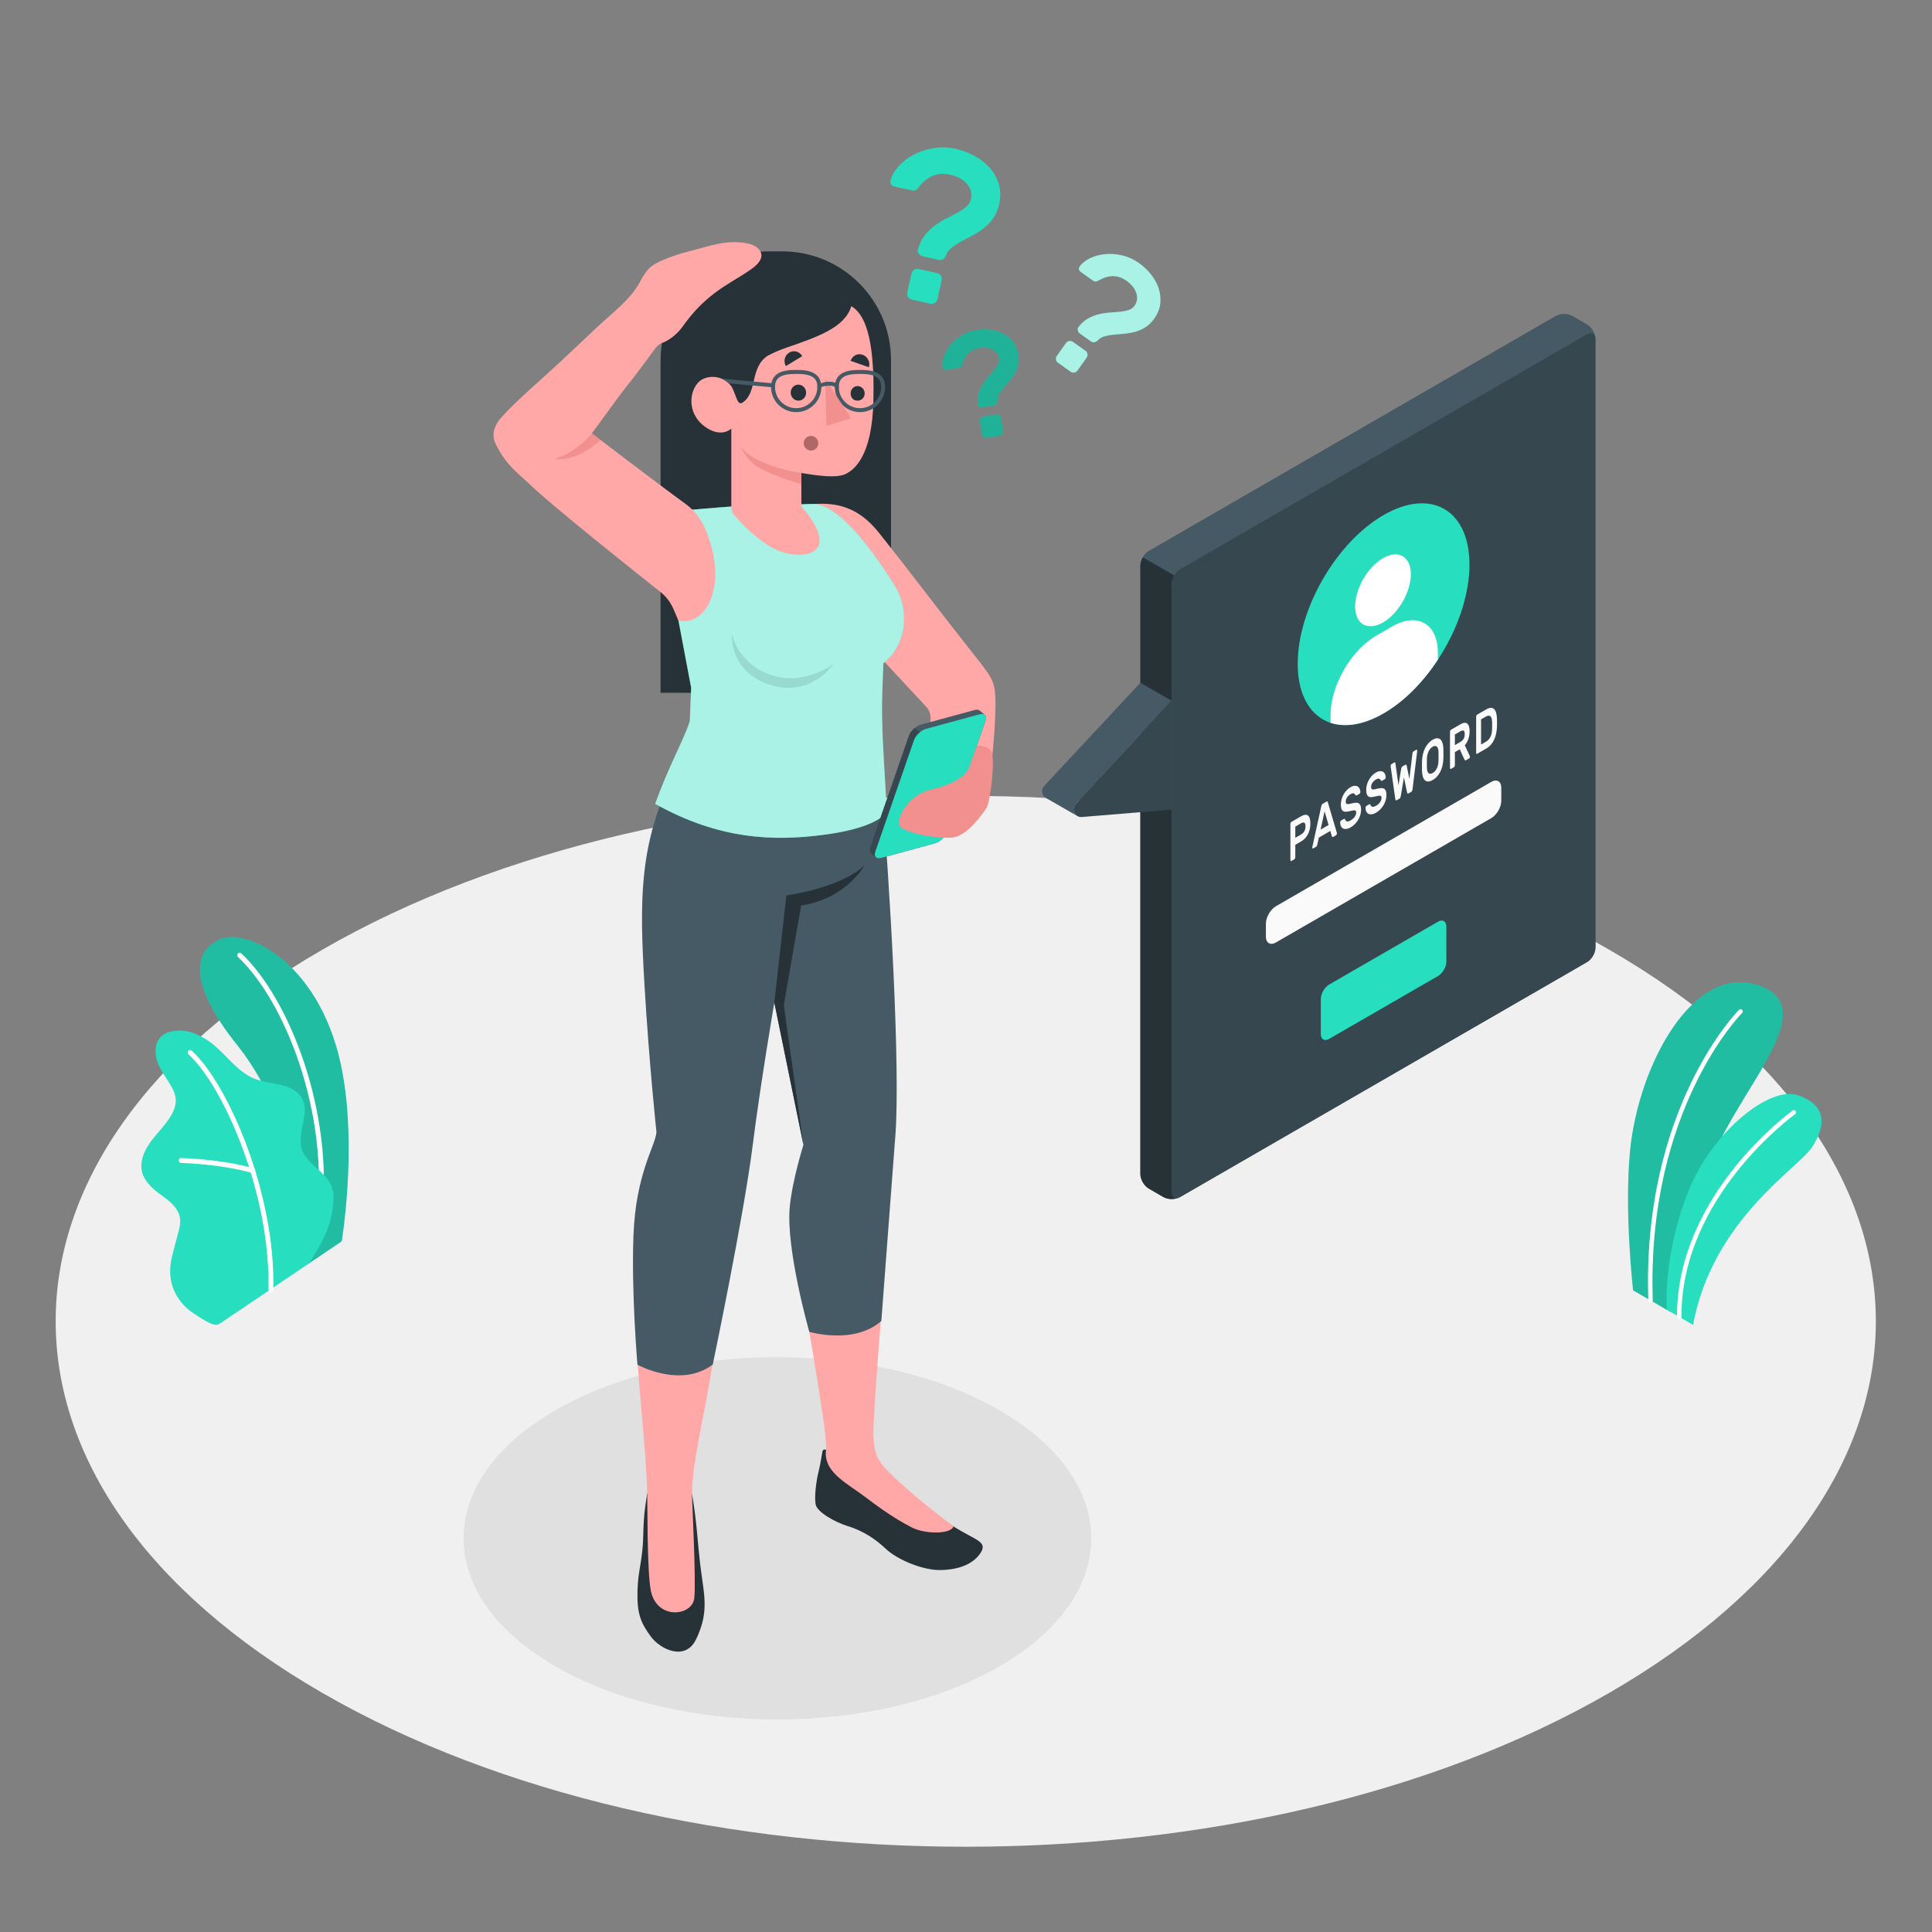 <?xml version="1.0" encoding="UTF-8" standalone="no"?>
<svg
   xmlns:dc="http://purl.org/dc/elements/1.1/"
   xmlns:cc="http://creativecommons.org/ns#"
   xmlns:rdf="http://www.w3.org/1999/02/22-rdf-syntax-ns#"
   xmlns:svg="http://www.w3.org/2000/svg"
   xmlns="http://www.w3.org/2000/svg"
   xmlns:sodipodi="http://sodipodi.sourceforge.net/DTD/sodipodi-0.dtd"
   xmlns:inkscape="http://www.inkscape.org/namespaces/inkscape"
   version="1.1"
   id="svg2"
   xml:space="preserve"
   width="666.667"
   height="666.667"
   viewBox="0 0 666.667 666.667"
   sodipodi:docname="3275432.ai"><rect x="0" y="0" width="666.667" height="666.667" fill="#808080" stroke="none"/><defs
     id="defs6"><clipPath
       clipPathUnits="userSpaceOnUse"
       id="clipPath18"><path
         d="M 0,500 H 500 V 0 H 0 Z"
         id="path16" /></clipPath><clipPath
       clipPathUnits="userSpaceOnUse"
       id="clipPath30"><path
         d="M 0,500 H 500 V 0 H 0 Z"
         id="path28" /></clipPath><clipPath
       clipPathUnits="userSpaceOnUse"
       id="clipPath42"><path
         d="M 0,500 H 500 V 0 H 0 Z"
         id="path40" /></clipPath><clipPath
       clipPathUnits="userSpaceOnUse"
       id="clipPath54"><path
         d="m 421.436,245.872 h 40.063 v -85.275 h -40.063 z"
         id="path52" /></clipPath><clipPath
       clipPathUnits="userSpaceOnUse"
       id="clipPath86"><path
         d="M 51.752,257.559 H 90.261 V 172.854 H 51.752 Z"
         id="path84" /></clipPath><clipPath
       clipPathUnits="userSpaceOnUse"
       id="clipPath118"><path
         d="M 0,500 H 500 V 0 H 0 Z"
         id="path116" /></clipPath><clipPath
       clipPathUnits="userSpaceOnUse"
       id="clipPath202"><path
         d="M 0,500 H 500 V 0 H 0 Z"
         id="path200" /></clipPath><clipPath
       clipPathUnits="userSpaceOnUse"
       id="clipPath218"><path
         d="m 243.972,414.867 h 19.751 v -28.109 h -19.751 z"
         id="path216" /></clipPath><clipPath
       clipPathUnits="userSpaceOnUse"
       id="clipPath238"><path
         d="m 273.346,434.389 h 27.06 v -30.715 h -27.06 z"
         id="path236" /></clipPath><clipPath
       clipPathUnits="userSpaceOnUse"
       id="clipPath254"><path
         d="M 0,500 H 500 V 0 H 0 Z"
         id="path252" /></clipPath><clipPath
       clipPathUnits="userSpaceOnUse"
       id="clipPath298"><path
         d="m 169.611,369.679 h 64.434 v -86.435 h -64.434 z"
         id="path296" /></clipPath><clipPath
       clipPathUnits="userSpaceOnUse"
       id="clipPath314"><path
         d="m 189.431,336.143 h 26.32 v -14.075 h -26.32 z"
         id="path312" /></clipPath></defs><sodipodi:namedview
     pagecolor="#ffffff"
     bordercolor="#666666"
     borderopacity="1"
     objecttolerance="10"
     gridtolerance="10"
     guidetolerance="10"
     inkscape:pageopacity="0"
     inkscape:pageshadow="2"
     inkscape:window-width="640"
     inkscape:window-height="480"
     id="namedview4" /><g
     id="g10"
     inkscape:groupmode="layer"
     inkscape:label="3275432"
     transform="matrix(1.333,0,0,-1.333,0,666.667)"><g
       id="g12"><g
         id="g14"
         clip-path="url(#clipPath18)"><g
           id="g20"
           transform="translate(416.588,254.268)"><path
             d="m 0,0 c 92.003,-53.118 92.003,-139.24 -0.001,-192.358 -92.004,-53.119 -241.171,-53.119 -333.175,-0.001 -92.003,53.118 -92.003,139.24 10e-4,192.359 C -241.171,53.118 -92.003,53.118 0,0"
             style="fill:#f0f0f0;fill-opacity:1;fill-rule:nonzero;stroke:none"
             id="path22" /></g></g></g><g
       id="g24"><g
         id="g26"
         clip-path="url(#clipPath30)"><g
           id="g32"
           transform="translate(258.693,135.083)"><path
             d="m 0,0 c 31.726,-18.317 31.726,-48.016 -0.001,-66.333 -31.727,-18.317 -83.165,-18.317 -114.892,0 -31.726,18.317 -31.726,48.016 0.001,66.333 C -83.166,18.317 -31.727,18.317 0,0"
             style="fill:#e0e0e0;fill-opacity:1;fill-rule:nonzero;stroke:none"
             id="path34" /></g></g></g><g
       id="g36"><g
         id="g38"
         clip-path="url(#clipPath42)"><g
           id="g44"
           transform="translate(432.275,160.597)"><path
             d="m 0,0 -9.526,5.5 c 0,0 -2.333,20.402 -0.781,36.202 C -8.125,63.905 6.213,90.62 23.319,84.346 40.425,78.071 15.476,55.46 9.923,36.629 4.369,17.797 0,0 0,0"
             style="fill:#27debf;fill-opacity:1;fill-rule:nonzero;stroke:none"
             id="path46" /></g><g
           id="g48"><g
             id="g50" /><g
             id="g62"><g
               clip-path="url(#clipPath54)"
               opacity="0.15"
               id="g60"><g
                 transform="translate(432.275,160.597)"
                 id="g58"><path
                   d="m 0,0 -9.526,5.5 c 0,0 -2.333,20.402 -0.781,36.202 C -8.125,63.905 6.213,90.62 23.319,84.346 40.425,78.071 15.476,55.46 9.923,36.629 4.369,17.797 0,0 0,0"
                   style="fill:#000000;fill-opacity:1;fill-rule:nonzero;stroke:none"
                   id="path56" /></g></g></g></g><g
           id="g64"
           transform="translate(427.266,162.912)"><path
             d="m 0,0 h 0.02 c 0.318,0.011 0.568,0.278 0.557,0.597 -1.674,49.333 22.885,74.149 23.132,74.393 0.228,0.224 0.23,0.589 0.007,0.815 -0.227,0.228 -0.592,0.23 -0.816,0.007 C 22.647,75.563 -2.267,50.391 -0.576,0.557 -0.565,0.245 -0.31,0 0,0"
             style="fill:#ffffff;fill-opacity:1;fill-rule:nonzero;stroke:none"
             id="path66" /></g><g
           id="g68"
           transform="translate(438.266,157.167)"><path
             d="m 0,0 -6.779,3.914 c 0,0 -1.153,14 5.711,31.007 5.975,14.807 20.802,27.09 28.259,24.508 7.456,-2.581 7.272,-7.869 3.636,-13.416 C 27.191,40.466 5.072,27.245 0,0"
             style="fill:#27debf;fill-opacity:1;fill-rule:nonzero;stroke:none"
             id="path70" /></g><g
           id="g72"
           transform="translate(434.69,158.655)"><path
             d="m 0,0 h 0.003 c 0.318,0.002 0.576,0.26 0.574,0.579 -0.135,31.192 29.153,52.274 29.45,52.484 0.259,0.184 0.322,0.543 0.137,0.804 -0.182,0.258 -0.541,0.323 -0.804,0.136 C 29.061,53.791 -0.714,32.36 -0.576,0.574 -0.575,0.257 -0.317,0 0,0"
             style="fill:#ffffff;fill-opacity:1;fill-rule:nonzero;stroke:none"
             id="path74" /></g><g
           id="g76"
           transform="translate(79.66,172.854)"><path
             d="m 0,0 8.796,5.936 c 0,0 3.872,23.046 0.274,43.289 C 4.012,77.686 -15.616,87.157 -22.62,84.183 -29.625,81.209 -31.121,72.72 -18.053,56.472 -10.343,46.885 -0.27,26.499 0,0"
             style="fill:#27debf;fill-opacity:1;fill-rule:nonzero;stroke:none"
             id="path78" /></g><g
           id="g80"><g
             id="g82" /><g
             id="g94"><g
               clip-path="url(#clipPath86)"
               opacity="0.15"
               id="g92"><g
                 transform="translate(79.66,172.854)"
                 id="g90"><path
                   d="m 0,0 8.796,5.936 c 0,0 3.872,23.046 0.274,43.289 C 4.012,77.686 -15.616,87.157 -22.62,84.183 -29.625,81.209 -31.121,72.72 -18.053,56.472 -10.343,46.885 -0.27,26.499 0,0"
                   style="fill:#000000;fill-opacity:1;fill-rule:nonzero;stroke:none"
                   id="path88" /></g></g></g></g><g
           id="g96"
           transform="translate(82.681,184.254)"><path
             d="m 0,0 c -0.03,0 -0.059,0.001 -0.088,0.005 -0.349,0.041 -0.6,0.358 -0.558,0.707 3.177,26.798 -8.136,55.872 -20.44,67.44 -0.257,0.241 -0.269,0.645 -0.028,0.901 0.242,0.254 0.645,0.269 0.901,0.027 C -7.685,57.302 3.844,27.755 0.619,0.562 0.582,0.243 0.312,0.006 0,0"
             style="fill:#ffffff;fill-opacity:1;fill-rule:nonzero;stroke:none"
             id="path98" /></g><g
           id="g100"
           transform="translate(56.62,157.312)"><path
             d="m 0,0 c -1.396,-0.838 -5.477,2.189 -6.606,2.916 -1.933,1.243 -3.515,3.026 -4.581,5.058 -1.242,2.363 -1.592,4.915 -1.269,7.563 0.168,1.372 0.525,2.714 0.882,4.051 0.349,1.312 0.699,2.624 1.049,3.936 0.346,1.295 0.694,2.634 0.498,3.96 -0.394,2.671 -2.807,4.5 -4.999,6.077 -2.423,1.742 -4.957,4.056 -5.006,7.279 -0.037,2.488 1.206,4.822 2.71,6.804 1.503,1.981 3.299,3.741 4.652,5.829 0.974,1.502 1.723,3.26 1.525,5.04 -0.122,1.105 -0.602,2.14 -1.151,3.108 -1.179,2.076 -2.718,3.969 -3.546,6.209 -0.828,2.239 -0.771,5.046 0.958,6.693 1.419,1.352 3.561,1.579 5.519,1.487 1.811,-0.084 3.594,-0.866 5.194,-1.716 5.172,-2.746 8.21,-8.751 13.682,-10.835 2.111,-0.804 4.408,-0.945 6.603,-1.48 2.195,-0.534 4.442,-1.606 5.492,-3.606 2.07,-3.943 -1.534,-8.921 -0.051,-13.12 1.312,-3.716 4.974,-5.077 7.08,-8.408 0.921,-1.457 1.159,-3.157 1.049,-4.878 -0.188,-2.911 -0.572,-5.053 -1.905,-8.313 -1.101,-2.694 -4.37,-7.868 -4.37,-7.868 C 23.409,15.786 0.214,0.129 0,0"
             style="fill:#27debf;fill-opacity:1;fill-rule:nonzero;stroke:none"
             id="path102" /></g><g
           id="g104"
           transform="translate(70.138,165.604)"><path
             d="m 0,0 c -0.009,0 -0.018,0 -0.018,0 -0.36,0.007 -0.639,0.3 -0.632,0.651 0.564,25.317 -11.894,53.015 -20.719,60.961 -0.261,0.235 -0.282,0.638 -0.047,0.9 0.236,0.261 0.638,0.281 0.9,0.048 C -11.514,54.454 1.196,26.296 0.625,0.623 0.617,0.279 0.34,0.006 0,0"
             style="fill:#ffffff;fill-opacity:1;fill-rule:nonzero;stroke:none"
             id="path106" /></g><g
           id="g108"
           transform="translate(65.474,196.446)"><path
             d="m 0,0 c -0.062,-0.001 -0.126,0.006 -0.188,0.025 -8.176,2.356 -18.314,2.603 -18.416,2.605 -0.352,0.008 -0.63,0.3 -0.623,0.651 0.008,0.351 0.269,0.634 0.651,0.624 C -18.472,3.902 -8.173,3.652 0.164,1.25 0.502,1.153 0.698,0.799 0.6,0.461 0.521,0.186 0.273,0.005 0,0"
             style="fill:#ffffff;fill-opacity:1;fill-rule:nonzero;stroke:none"
             id="path110" /></g></g></g><g
       id="g112"><g
         id="g114"
         clip-path="url(#clipPath118)"><g
           id="g120"
           transform="translate(301.159,190.255)"><path
             d="m 0,0 -3.794,2.193 c -1.195,0.691 -2.164,2.37 -2.164,3.751 L -5.959,163.46 c 0,1.381 0.969,3.06 2.165,3.75 l 105.345,60.821 c 1.196,0.69 3.135,0.69 4.33,0 l 3.795,-2.19 c 1.196,-0.69 2.165,-2.369 2.165,-3.75 V 64.574 c 0,-1.38 -0.969,-3.059 -2.165,-3.75 L 4.329,-0.001 C 3.134,-0.691 1.195,-0.691 0,0"
             style="fill:#455a64;fill-opacity:1;fill-rule:nonzero;stroke:none"
             id="path122" /></g><g
           id="g124"
           transform="translate(412.982,412.698)"><path
             d="m 0,0 c -0.15,1.12 -1.061,1.53 -2.15,0.9 l -105.34,-60.83 c -0.6,-0.35 -1.13,-0.93 -1.531,-1.61 l -8.129,4.69 c 0.39,0.68 0.929,1.27 1.53,1.62 L -10.271,5.59 c 1.191,0.69 3.13,0.69 4.331,0 L -2.15,3.4 C -1.051,2.77 -0.141,1.3 0,0"
             style="fill:#455a64;fill-opacity:1;fill-rule:nonzero;stroke:none"
             id="path126" /></g><g
           id="g128"
           transform="translate(305.122,190.081)"><path
             d="m 0,0 c -1.2,-0.51 -2.88,-0.45 -3.96,0.17 l -3.8,2.2 c -1.19,0.69 -2.16,2.37 -2.16,3.75 v 157.517 c 0,0.69 0.24,1.45 0.63,2.13 l 8.13,-4.69 c -0.401,-0.68 -0.64,-1.45 -0.64,-2.14 L -1.8,1.42 C -1.8,0.18 -1.021,-0.39 0,0"
             style="fill:#263238;fill-opacity:1;fill-rule:nonzero;stroke:none"
             id="path130" /></g><g
           id="g132"
           transform="translate(303.323,349.02)"><path
             d="m 0,0 v -157.516 c 0,-1.38 0.97,-1.94 2.165,-1.25 l 105.347,60.826 c 1.196,0.69 2.165,2.369 2.165,3.75 V 63.327 c 0,1.381 -0.969,1.94 -2.165,1.25 L 2.165,3.75 C 0.97,3.06 0,1.381 0,0"
             style="fill:#37474f;fill-opacity:1;fill-rule:nonzero;stroke:none"
             id="path134" /></g><g
           id="g136"
           transform="translate(278.723,288.978)"><path
             d="M 0,0 C -1.36,0.81 -7.671,4.4 -8,4.59 -9,5.2 -9.36,6.68 -8.431,7.68 L 16.479,34.4 24.6,29.74 -0.301,3.01 C -1.2,2.05 -0.911,0.66 0,0"
             style="fill:#455a64;fill-opacity:1;fill-rule:nonzero;stroke:none"
             id="path138" /></g><g
           id="g140"
           transform="translate(303.324,318.714)"><path
             d="m 0,0 -24.905,-26.723 c -1.248,-1.339 -0.195,-3.512 1.63,-3.361 l 23.274,1.916 z"
             style="fill:#37474f;fill-opacity:1;fill-rule:nonzero;stroke:none"
             id="path142" /></g><g
           id="g144"
           transform="translate(358.161,366.798)"><path
             d="M 0,0 C 12.278,7.089 22.231,1.342 22.231,-12.835 22.231,-27.012 12.278,-44.251 0,-51.34 -12.277,-58.428 -22.23,-52.682 -22.23,-38.505 -22.23,-24.328 -12.277,-7.088 0,0"
             style="fill:#27debf;fill-opacity:1;fill-rule:nonzero;stroke:none"
             id="path146" /></g><g
           id="g148"
           transform="translate(358.005,355.641)"><path
             d="m 0,0 c 3.983,2.3 7.213,0.436 7.213,-4.164 0,-4.599 -3.23,-10.192 -7.213,-12.492 -3.982,-2.299 -7.212,-0.435 -7.212,4.164 0,4.6 3.23,10.193 7.212,12.492"
             style="fill:#ffffff;fill-opacity:1;fill-rule:nonzero;stroke:none"
             id="path150" /></g><g
           id="g152"
           transform="translate(372.219,331.116)"><path
             d="M 0,0 C 0,7.557 -5.306,10.62 -11.849,6.841 L -15.94,4.479 C -22.483,0.702 -27.789,-8.487 -27.789,-16.043 v -2.061 c 1.182,-0.393 2.464,-0.587 3.819,-0.59 2.986,-0.006 6.346,0.977 9.912,3.036 5.334,3.08 10.228,8.078 14.058,13.906 z"
             style="fill:#ffffff;fill-opacity:1;fill-rule:nonzero;stroke:none"
             id="path154" /></g><g
           id="g156"
           transform="translate(344.079,245.27)"><path
             d="m 0,0 28.165,16.262 c 1.196,0.69 2.165,0.131 2.165,-1.25 L 30.331,5.94 c 0,-1.38 -0.97,-3.06 -2.166,-3.75 L 0,-14.071 c -1.196,-0.691 -2.165,-0.131 -2.165,1.25 v 9.071 c 0,1.38 0.969,3.06 2.165,3.75"
             style="fill:#27debf;fill-opacity:1;fill-rule:nonzero;stroke:none"
             id="path158" /></g><g
           id="g160"
           transform="translate(330.295,265.534)"><path
             d="m 0,0 55.734,32.178 c 1.435,0.828 2.598,0.157 2.598,-1.5 v -3.376 c 0,-1.657 -1.163,-3.672 -2.599,-4.5 L -0.001,-9.376 c -1.435,-0.829 -2.598,-0.157 -2.598,1.5 V -4.5 c 0,1.657 1.163,3.671 2.599,4.5"
             style="fill:#fafafa;fill-opacity:1;fill-rule:nonzero;stroke:none"
             id="path162" /></g><g
           id="g164"
           transform="translate(335.308,283.248)"><path
             d="m 0,0 1.457,0.842 c 0.357,0.206 0.643,0.479 0.856,0.821 0.213,0.339 0.32,0.779 0.32,1.32 0,0.541 -0.107,0.853 -0.32,0.937 C 2.1,4.004 1.814,3.944 1.457,3.737 L 0,2.896 Z M 1.505,5.575 C 2.263,6.013 2.853,6.079 3.272,5.77 3.692,5.462 3.902,4.778 3.902,3.716 3.902,2.654 3.692,1.722 3.272,0.92 2.853,0.118 2.263,-0.502 1.505,-0.941 L 0,-1.809 v -3.23 c 0,-0.106 -0.025,-0.211 -0.075,-0.318 -0.051,-0.107 -0.111,-0.18 -0.18,-0.219 l -0.761,-0.439 c -0.069,-0.041 -0.129,-0.037 -0.179,0.012 -0.05,0.048 -0.076,0.125 -0.076,0.231 v 9.354 c 0,0.106 0.026,0.212 0.076,0.319 0.05,0.105 0.11,0.18 0.179,0.219 z"
             style="fill:#fafafa;fill-opacity:1;fill-rule:nonzero;stroke:none"
             id="path166" /></g><g
           id="g168"
           transform="translate(343.921,286.57)"><path
             d="m 0,0 -1.034,3.529 -1.034,-4.722 z m -0.517,6.059 c 0.1,0.057 0.176,0.06 0.226,0.007 0.051,-0.053 0.095,-0.151 0.132,-0.294 L 2.146,-2.049 C 2.151,-2.074 2.154,-2.105 2.154,-2.145 2.154,-2.251 2.129,-2.356 2.079,-2.463 2.029,-2.569 1.97,-2.643 1.9,-2.682 L 1.224,-3.073 C 1.099,-3.145 1.01,-3.154 0.96,-3.102 0.909,-3.049 0.876,-2.989 0.856,-2.922 L 0.452,-1.549 -2.52,-3.266 -2.924,-5.105 C -2.942,-5.193 -2.978,-5.293 -3.027,-5.404 -3.078,-5.516 -3.165,-5.606 -3.291,-5.68 l -0.677,-0.39 c -0.069,-0.039 -0.129,-0.035 -0.178,0.013 -0.051,0.048 -0.076,0.125 -0.076,0.231 0,0.039 0.003,0.074 0.01,0.107 l 2.304,10.482 c 0.038,0.186 0.081,0.334 0.132,0.445 0.049,0.11 0.125,0.195 0.225,0.252 z"
             style="fill:#fafafa;fill-opacity:1;fill-rule:nonzero;stroke:none"
             id="path170" /></g><g
           id="g172"
           transform="translate(349.574,296.336)"><path
             d="M 0,0 C 0.42,0.242 0.79,0.369 1.109,0.379 1.43,0.391 1.695,0.327 1.909,0.189 2.122,0.052 2.283,-0.143 2.394,-0.393 2.503,-0.643 2.564,-0.904 2.577,-1.177 2.583,-1.289 2.56,-1.396 2.507,-1.5 2.453,-1.603 2.392,-1.674 2.323,-1.714 L 1.664,-2.094 C 1.558,-2.156 1.479,-2.17 1.425,-2.139 1.372,-2.107 1.322,-2.051 1.278,-1.971 1.185,-1.783 1.043,-1.655 0.852,-1.587 0.659,-1.52 0.376,-1.593 0,-1.811 c -0.163,-0.093 -0.318,-0.21 -0.465,-0.347 -0.148,-0.139 -0.277,-0.29 -0.386,-0.455 -0.11,-0.164 -0.196,-0.338 -0.258,-0.518 -0.063,-0.182 -0.094,-0.364 -0.094,-0.547 0,-0.223 0.029,-0.386 0.089,-0.492 0.059,-0.106 0.159,-0.168 0.301,-0.187 0.14,-0.021 0.328,-0.006 0.559,0.041 0.232,0.046 0.521,0.111 0.865,0.195 0.376,0.092 0.701,0.131 0.974,0.119 C 1.857,-4.014 2.079,-4.087 2.252,-4.224 2.425,-4.361 2.553,-4.56 2.638,-4.819 2.723,-5.08 2.765,-5.407 2.765,-5.803 2.765,-6.237 2.702,-6.677 2.577,-7.121 2.452,-7.564 2.272,-7.986 2.041,-8.386 1.809,-8.785 1.524,-9.16 1.185,-9.51 0.847,-9.859 0.467,-10.156 0.047,-10.398 c -0.352,-0.204 -0.687,-0.332 -1.006,-0.385 -0.32,-0.055 -0.603,-0.031 -0.851,0.072 -0.248,0.104 -0.447,0.285 -0.598,0.546 -0.15,0.261 -0.235,0.598 -0.253,1.012 -0.007,0.112 0.017,0.219 0.07,0.323 0.053,0.102 0.114,0.174 0.183,0.214 l 0.659,0.38 c 0.106,0.062 0.187,0.08 0.244,0.054 0.057,-0.025 0.104,-0.085 0.142,-0.177 0.044,-0.102 0.096,-0.197 0.16,-0.286 0.062,-0.088 0.146,-0.151 0.253,-0.186 0.106,-0.035 0.24,-0.037 0.4,-0.009 0.16,0.03 0.359,0.113 0.597,0.252 0.188,0.108 0.37,0.234 0.546,0.38 0.175,0.144 0.329,0.306 0.461,0.483 0.131,0.177 0.237,0.364 0.319,0.561 0.081,0.197 0.122,0.406 0.122,0.629 0,0.211 -0.044,0.359 -0.131,0.444 -0.088,0.085 -0.221,0.123 -0.4,0.116 -0.179,-0.005 -0.4,-0.042 -0.663,-0.107 -0.263,-0.064 -0.568,-0.13 -0.912,-0.194 -0.314,-0.065 -0.588,-0.085 -0.824,-0.062 -0.235,0.024 -0.429,0.108 -0.583,0.25 -0.153,0.143 -0.267,0.35 -0.342,0.62 -0.076,0.271 -0.113,0.622 -0.113,1.058 0,0.433 0.063,0.871 0.188,1.308 0.125,0.44 0.298,0.854 0.517,1.241 0.219,0.387 0.481,0.743 0.786,1.068 C -0.679,-0.467 -0.351,-0.203 0,0"
             style="fill:#fafafa;fill-opacity:1;fill-rule:nonzero;stroke:none"
             id="path174" /></g><g
           id="g176"
           transform="translate(356.138,300.125)"><path
             d="M 0,0 C 0.421,0.242 0.79,0.369 1.109,0.38 1.43,0.391 1.696,0.328 1.91,0.19 2.122,0.053 2.283,-0.142 2.394,-0.392 2.504,-0.643 2.564,-0.904 2.577,-1.176 2.583,-1.289 2.561,-1.396 2.507,-1.499 2.453,-1.602 2.392,-1.674 2.323,-1.713 L 1.664,-2.094 C 1.558,-2.155 1.479,-2.17 1.425,-2.139 1.372,-2.106 1.323,-2.05 1.279,-1.97 1.185,-1.783 1.043,-1.654 0.852,-1.586 0.66,-1.519 0.377,-1.592 0,-1.81 c -0.163,-0.094 -0.317,-0.211 -0.465,-0.348 -0.148,-0.139 -0.276,-0.289 -0.386,-0.454 -0.11,-0.165 -0.196,-0.338 -0.258,-0.519 -0.063,-0.181 -0.094,-0.363 -0.094,-0.547 0,-0.222 0.029,-0.385 0.089,-0.491 0.059,-0.106 0.159,-0.169 0.301,-0.188 0.141,-0.02 0.328,-0.006 0.559,0.041 0.233,0.046 0.521,0.111 0.865,0.195 0.377,0.092 0.701,0.131 0.974,0.12 C 1.857,-4.013 2.08,-4.086 2.252,-4.223 2.425,-4.361 2.554,-4.559 2.638,-4.818 2.723,-5.08 2.765,-5.407 2.765,-5.803 2.765,-6.236 2.702,-6.676 2.577,-7.121 2.452,-7.565 2.272,-7.986 2.041,-8.385 1.81,-8.785 1.524,-9.159 1.185,-9.51 0.847,-9.859 0.467,-10.155 0.048,-10.397 c -0.353,-0.204 -0.688,-0.332 -1.007,-0.386 -0.319,-0.055 -0.603,-0.03 -0.851,0.073 -0.248,0.103 -0.447,0.284 -0.597,0.546 -0.151,0.261 -0.236,0.598 -0.254,1.012 -0.006,0.112 0.017,0.219 0.071,0.322 0.052,0.103 0.113,0.175 0.183,0.215 l 0.658,0.379 c 0.106,0.062 0.187,0.081 0.244,0.054 0.058,-0.025 0.104,-0.084 0.142,-0.177 0.044,-0.101 0.097,-0.196 0.16,-0.286 0.062,-0.087 0.146,-0.15 0.254,-0.185 0.106,-0.035 0.24,-0.037 0.399,-0.009 0.16,0.03 0.359,0.113 0.598,0.251 0.187,0.109 0.369,0.234 0.545,0.381 0.175,0.144 0.329,0.305 0.461,0.482 0.131,0.178 0.238,0.364 0.32,0.562 0.081,0.196 0.121,0.405 0.121,0.628 0,0.212 -0.044,0.36 -0.131,0.445 -0.088,0.084 -0.221,0.123 -0.4,0.116 -0.178,-0.006 -0.4,-0.042 -0.663,-0.108 -0.263,-0.064 -0.568,-0.129 -0.912,-0.193 -0.313,-0.065 -0.588,-0.086 -0.824,-0.063 -0.234,0.025 -0.429,0.108 -0.582,0.25 -0.154,0.143 -0.268,0.35 -0.343,0.621 -0.076,0.27 -0.113,0.622 -0.113,1.057 0,0.433 0.063,0.871 0.188,1.309 0.125,0.44 0.298,0.853 0.517,1.24 0.219,0.388 0.481,0.744 0.786,1.069 C -0.678,-0.467 -0.351,-0.203 0,0"
             style="fill:#fafafa;fill-opacity:1;fill-rule:nonzero;stroke:none"
             id="path178" /></g><g
           id="g180"
           transform="translate(363.427,298.874)"><path
             d="M 0,0 -0.809,-4.796 C -0.84,-4.958 -0.88,-5.1 -0.927,-5.218 -0.974,-5.337 -1.044,-5.424 -1.138,-5.478 L -1.9,-5.918 c -0.094,-0.054 -0.168,-0.052 -0.221,0.011 -0.054,0.06 -0.089,0.158 -0.108,0.291 l -1.205,8.441 c -0.005,0.045 -0.008,0.082 -0.008,0.111 0,0.106 0.025,0.212 0.075,0.319 0.05,0.105 0.109,0.18 0.179,0.219 l 0.695,0.402 c 0.062,0.035 0.123,0.041 0.18,0.016 0.055,-0.026 0.093,-0.105 0.112,-0.24 l 0.79,-5.683 0.696,4.268 c 0.013,0.076 0.042,0.18 0.09,0.313 0.046,0.133 0.126,0.232 0.239,0.298 L 0.385,3.293 C 0.498,3.358 0.578,3.351 0.625,3.271 0.672,3.192 0.701,3.123 0.714,3.063 L 1.41,-0.401 2.2,6.193 c 0.019,0.157 0.057,0.279 0.113,0.37 0.056,0.09 0.117,0.155 0.179,0.19 L 3.188,7.155 C 3.257,7.194 3.316,7.19 3.366,7.142 3.416,7.094 3.441,7.017 3.441,6.91 3.441,6.882 3.438,6.841 3.433,6.79 L 2.229,-3.042 C 2.209,-3.198 2.174,-3.337 2.121,-3.459 2.067,-3.581 1.994,-3.67 1.899,-3.725 L 1.138,-4.164 C 1.043,-4.219 0.973,-4.214 0.926,-4.149 0.879,-4.084 0.84,-3.989 0.808,-3.862 Z"
             style="fill:#fafafa;fill-opacity:1;fill-rule:nonzero;stroke:none"
             id="path182" /></g><g
           id="g184"
           transform="translate(372.371,305.501)"><path
             d="M 0,0 C -0.025,0.681 -0.171,1.134 -0.437,1.362 -0.704,1.589 -1.057,1.577 -1.495,1.323 -1.935,1.069 -2.287,0.675 -2.554,0.14 -2.82,-0.396 -2.967,-1.017 -2.991,-1.727 c -0.013,-0.374 -0.02,-0.786 -0.02,-1.235 0,-0.449 0.007,-0.851 0.02,-1.212 0.024,-0.68 0.171,-1.132 0.437,-1.354 0.267,-0.223 0.619,-0.207 1.059,0.046 0.438,0.253 0.791,0.645 1.058,1.174 0.266,0.532 0.412,1.15 0.437,1.861 0.013,0.374 0.019,0.785 0.019,1.234 C 0.019,-0.764 0.013,-0.36 0,0 m -4.261,-2.388 c 0.02,0.551 0.086,1.1 0.202,1.645 0.117,0.545 0.288,1.058 0.513,1.541 0.226,0.482 0.508,0.926 0.846,1.328 0.34,0.404 0.74,0.738 1.205,1.007 0.457,0.264 0.855,0.392 1.193,0.386 C 0.037,3.511 0.319,3.394 0.545,3.167 0.771,2.94 0.942,2.624 1.062,2.221 1.181,1.815 1.25,1.345 1.27,0.806 1.275,0.625 1.28,0.425 1.283,0.205 1.286,-0.015 1.288,-0.243 1.288,-0.479 1.288,-0.716 1.286,-0.946 1.283,-1.17 1.28,-1.395 1.275,-1.6 1.27,-1.786 1.25,-2.339 1.183,-2.886 1.067,-3.431 0.951,-3.976 0.78,-4.489 0.555,-4.972 0.329,-5.454 0.045,-5.896 -0.296,-6.296 -0.639,-6.696 -1.038,-7.028 -1.495,-7.292 -1.96,-7.56 -2.36,-7.691 -2.7,-7.684 c -0.338,0.008 -0.62,0.122 -0.846,0.345 -0.225,0.221 -0.396,0.537 -0.513,0.949 -0.116,0.411 -0.182,0.881 -0.202,1.411 -0.006,0.179 -0.011,0.378 -0.013,0.6 -0.004,0.22 -0.005,0.448 -0.005,0.685 0,0.236 0.001,0.466 0.005,0.69 0.002,0.224 0.007,0.429 0.013,0.616"
             style="fill:#fafafa;fill-opacity:1;fill-rule:nonzero;stroke:none"
             id="path186" /></g><g
           id="g188"
           transform="translate(376.621,307.245)"><path
             d="M 0,0 1.363,0.787 C 1.722,0.993 2.006,1.255 2.22,1.571 2.433,1.887 2.539,2.315 2.539,2.856 2.539,3.396 2.433,3.697 2.22,3.758 2.006,3.817 1.722,3.745 1.363,3.538 L 0,2.751 Z M 1.411,5.376 C 2.194,5.828 2.789,5.892 3.197,5.567 3.604,5.242 3.809,4.583 3.809,3.589 3.809,2.884 3.704,2.223 3.494,1.604 3.283,0.986 2.975,0.438 2.567,-0.038 l 1.298,-2.827 c 0.019,-0.047 0.029,-0.095 0.029,-0.144 0,-0.086 -0.021,-0.172 -0.062,-0.26 -0.04,-0.085 -0.09,-0.144 -0.145,-0.177 l -0.8,-0.461 C 2.762,-3.979 2.669,-3.987 2.609,-3.931 2.55,-3.873 2.508,-3.813 2.482,-3.751 L 1.251,-1.087 0,-1.81 v -3.374 c 0,-0.106 -0.025,-0.212 -0.075,-0.317 -0.051,-0.107 -0.11,-0.18 -0.179,-0.221 L -1.016,-6.161 C -1.085,-6.2 -1.144,-6.196 -1.194,-6.147 -1.245,-6.1 -1.27,-6.023 -1.27,-5.917 v 9.354 c 0,0.106 0.025,0.212 0.076,0.318 0.05,0.107 0.109,0.18 0.178,0.221 z"
             style="fill:#fafafa;fill-opacity:1;fill-rule:nonzero;stroke:none"
             id="path190" /></g><g
           id="g192"
           transform="translate(386.242,313.365)"><path
             d="M 0,0 C -0.013,0.301 -0.052,0.566 -0.117,0.793 -0.184,1.02 -0.28,1.196 -0.409,1.319 -0.538,1.443 -0.699,1.504 -0.893,1.504 -1.088,1.502 -1.32,1.424 -1.589,1.268 l -1.26,-0.727 v -6.516 l 1.307,0.754 c 0.257,0.149 0.48,0.332 0.668,0.553 0.187,0.219 0.344,0.461 0.47,0.728 0.125,0.265 0.22,0.551 0.287,0.86 0.065,0.308 0.104,0.621 0.117,0.936 0.024,0.73 0.024,1.443 0,2.144 m -1.542,3.105 c 0.464,0.268 0.866,0.407 1.208,0.416 C 0.008,3.529 0.293,3.427 0.522,3.211 0.751,2.996 0.926,2.678 1.049,2.256 1.171,1.834 1.244,1.326 1.27,0.732 1.295,0.033 1.295,-0.682 1.27,-1.41 1.244,-2.033 1.171,-2.626 1.049,-3.188 0.926,-3.752 0.753,-4.272 0.527,-4.75 0.301,-5.228 0.021,-5.657 -0.315,-6.039 -0.65,-6.422 -1.043,-6.743 -1.495,-7.003 l -2.37,-1.368 c -0.07,-0.04 -0.128,-0.036 -0.179,0.013 -0.05,0.047 -0.075,0.124 -0.075,0.231 v 9.354 c 0,0.105 0.025,0.212 0.075,0.318 0.051,0.106 0.109,0.18 0.179,0.22 z"
             style="fill:#fafafa;fill-opacity:1;fill-rule:nonzero;stroke:none"
             id="path194" /></g></g></g><g
       id="g196"><g
         id="g198"
         clip-path="url(#clipPath202)"><g
           id="g204"
           transform="translate(242.594,429.434)"><path
             d="M 0,0 C 0.408,-0.09 0.729,-0.317 0.959,-0.681 1.191,-1.044 1.262,-1.43 1.171,-1.839 L 0.084,-6.746 C -0.007,-7.156 -0.233,-7.477 -0.597,-7.707 -0.96,-7.939 -1.345,-8.01 -1.754,-7.919 l -4.796,1.062 c -0.41,0.091 -0.73,0.317 -0.962,0.681 -0.232,0.364 -0.302,0.748 -0.212,1.158 l 1.087,4.909 c 0.091,0.408 0.318,0.728 0.681,0.961 0.364,0.23 0.749,0.301 1.159,0.21 z m 4.783,32.172 c 1.748,-0.387 3.396,-1.006 4.943,-1.856 1.546,-0.849 2.858,-1.89 3.93,-3.123 1.073,-1.231 1.846,-2.631 2.318,-4.199 0.471,-1.566 0.505,-3.262 0.102,-5.083 C 15.747,16.424 15.229,15.183 14.521,14.189 13.813,13.195 13,12.342 12.082,11.629 11.164,10.916 10.195,10.291 9.181,9.756 8.164,9.22 7.202,8.711 6.298,8.23 5.391,7.748 4.57,7.217 3.839,6.639 3.105,6.06 2.594,5.373 2.301,4.58 2.135,4.187 1.89,3.872 1.564,3.633 1.237,3.392 0.87,3.318 0.462,3.408 l -4.239,0.939 c -0.41,0.09 -0.74,0.319 -0.989,0.687 -0.25,0.367 -0.311,0.75 -0.183,1.152 0.395,1.433 0.983,2.639 1.765,3.617 0.783,0.976 1.651,1.818 2.607,2.523 0.956,0.705 1.949,1.314 2.979,1.826 1.03,0.514 1.989,1.013 2.877,1.499 0.887,0.486 1.645,1.001 2.272,1.544 0.628,0.543 1.028,1.206 1.201,1.988 0.312,1.412 -0.024,2.706 -1.013,3.88 -0.988,1.174 -2.468,1.98 -4.438,2.416 -3.16,0.701 -5.834,-0.366 -8.021,-3.197 -0.276,-0.368 -0.54,-0.631 -0.788,-0.79 -0.251,-0.16 -0.618,-0.185 -1.101,-0.078 l -4.517,1 c -0.334,0.074 -0.599,0.25 -0.79,0.526 -0.192,0.277 -0.247,0.601 -0.165,0.973 0.324,1.293 1.019,2.533 2.082,3.722 1.061,1.188 2.357,2.188 3.882,3.002 1.526,0.811 3.232,1.381 5.117,1.704 1.886,0.323 3.813,0.267 5.783,-0.169"
             style="fill:#27debf;fill-opacity:1;fill-rule:nonzero;stroke:none"
             id="path206" /></g><g
           id="g208"
           transform="translate(257.884,392.847)"><path
             d="M 0,0 C 0.285,0.046 0.549,-0.018 0.791,-0.191 1.032,-0.366 1.176,-0.595 1.223,-0.879 L 1.782,-4.305 C 1.829,-4.59 1.766,-4.854 1.592,-5.095 1.418,-5.337 1.188,-5.479 0.903,-5.526 l -3.346,-0.547 c -0.286,-0.047 -0.549,0.015 -0.79,0.189 -0.243,0.174 -0.386,0.404 -0.433,0.689 l -0.56,3.425 c -0.045,0.285 0.017,0.548 0.191,0.791 0.174,0.241 0.403,0.385 0.688,0.432 z m -5.168,21.849 c 1.219,0.199 2.434,0.225 3.644,0.076 1.209,-0.149 2.315,-0.48 3.319,-0.994 1.003,-0.517 1.856,-1.216 2.559,-2.1 C 5.06,17.946 5.515,16.868 5.723,15.599 5.892,14.561 5.877,13.631 5.678,12.813 5.479,11.995 5.176,11.239 4.77,10.547 4.363,9.855 3.903,9.207 3.389,8.604 2.875,8 2.389,7.429 1.932,6.888 1.474,6.347 1.084,5.796 0.763,5.237 0.44,4.68 0.288,4.108 0.304,3.525 0.298,3.23 0.221,2.966 0.074,2.729 -0.074,2.491 -0.291,2.35 -0.575,2.303 L -3.533,1.819 c -0.286,-0.047 -0.556,0.016 -0.811,0.188 -0.254,0.171 -0.391,0.401 -0.412,0.691 -0.113,1.021 -0.045,1.944 0.207,2.771 0.25,0.826 0.592,1.589 1.025,2.285 0.431,0.696 0.913,1.341 1.442,1.934 0.529,0.591 1.016,1.158 1.461,1.698 0.444,0.537 0.798,1.061 1.061,1.57 0.263,0.51 0.351,1.036 0.262,1.582 -0.161,0.984 -0.709,1.728 -1.643,2.229 -0.935,0.5 -2.089,0.637 -3.464,0.413 -2.205,-0.361 -3.647,-1.729 -4.324,-4.104 -0.084,-0.305 -0.184,-0.542 -0.304,-0.708 -0.119,-0.167 -0.348,-0.277 -0.685,-0.332 l -3.151,-0.515 c -0.235,-0.039 -0.448,0.006 -0.643,0.134 -0.194,0.129 -0.311,0.323 -0.354,0.582 -0.123,0.911 0.005,1.885 0.383,2.919 0.376,1.034 0.95,2.007 1.719,2.918 0.771,0.912 1.719,1.712 2.844,2.403 1.127,0.69 2.377,1.147 3.752,1.372"
             style="fill:#27debf;fill-opacity:1;fill-rule:nonzero;stroke:none"
             id="path210" /></g><g
           id="g212"><g
             id="g214" /><g
             id="g226"><g
               clip-path="url(#clipPath218)"
               opacity="0.2"
               id="g224"><g
                 transform="translate(257.884,392.847)"
                 id="g222"><path
                   d="M 0,0 C 0.285,0.046 0.549,-0.018 0.791,-0.191 1.032,-0.366 1.176,-0.595 1.223,-0.879 L 1.782,-4.305 C 1.829,-4.59 1.766,-4.854 1.592,-5.095 1.418,-5.337 1.188,-5.479 0.903,-5.526 l -3.346,-0.547 c -0.286,-0.047 -0.549,0.015 -0.79,0.189 -0.243,0.174 -0.386,0.404 -0.433,0.689 l -0.56,3.425 c -0.045,0.285 0.017,0.548 0.191,0.791 0.174,0.241 0.403,0.385 0.688,0.432 z m -5.168,21.849 c 1.219,0.199 2.434,0.225 3.644,0.076 1.209,-0.149 2.315,-0.48 3.319,-0.994 1.003,-0.517 1.856,-1.216 2.559,-2.1 C 5.06,17.946 5.515,16.868 5.723,15.599 5.892,14.561 5.877,13.631 5.678,12.813 5.479,11.995 5.176,11.239 4.77,10.547 4.363,9.855 3.903,9.207 3.389,8.604 2.875,8 2.389,7.429 1.932,6.888 1.474,6.347 1.084,5.796 0.763,5.237 0.44,4.68 0.288,4.108 0.304,3.525 0.298,3.23 0.221,2.966 0.074,2.729 -0.074,2.491 -0.291,2.35 -0.575,2.303 L -3.533,1.819 c -0.286,-0.047 -0.556,0.016 -0.811,0.188 -0.254,0.171 -0.391,0.401 -0.412,0.691 -0.113,1.021 -0.045,1.944 0.207,2.771 0.25,0.826 0.592,1.589 1.025,2.285 0.431,0.696 0.913,1.341 1.442,1.934 0.529,0.591 1.016,1.158 1.461,1.698 0.444,0.537 0.798,1.061 1.061,1.57 0.263,0.51 0.351,1.036 0.262,1.582 -0.161,0.984 -0.709,1.728 -1.643,2.229 -0.935,0.5 -2.089,0.637 -3.464,0.413 -2.205,-0.361 -3.647,-1.729 -4.324,-4.104 -0.084,-0.305 -0.184,-0.542 -0.304,-0.708 -0.119,-0.167 -0.348,-0.277 -0.685,-0.332 l -3.151,-0.515 c -0.235,-0.039 -0.448,0.006 -0.643,0.134 -0.194,0.129 -0.311,0.323 -0.354,0.582 -0.123,0.911 0.005,1.885 0.383,2.919 0.376,1.034 0.95,2.007 1.719,2.918 0.771,0.912 1.719,1.712 2.844,2.403 1.127,0.69 2.377,1.147 3.752,1.372"
                   style="fill:#000000;fill-opacity:1;fill-rule:nonzero;stroke:none"
                   id="path220" /></g></g></g></g><g
           id="g228"
           transform="translate(294.845,432.023)"><path
             d="m 0,0 c 1.192,-0.847 2.237,-1.838 3.132,-2.971 0.894,-1.134 1.552,-2.335 1.966,-3.604 0.416,-1.271 0.551,-2.571 0.408,-3.902 -0.144,-1.332 -0.657,-2.619 -1.542,-3.863 -0.722,-1.015 -1.508,-1.785 -2.357,-2.307 -0.849,-0.525 -1.734,-0.909 -2.653,-1.153 -0.92,-0.245 -1.848,-0.407 -2.782,-0.489 -0.938,-0.079 -1.823,-0.155 -2.659,-0.23 -0.836,-0.074 -1.623,-0.212 -2.359,-0.416 -0.737,-0.202 -1.342,-0.556 -1.814,-1.06 -0.25,-0.243 -0.535,-0.402 -0.858,-0.48 -0.322,-0.077 -0.622,-0.015 -0.901,0.183 l -2.894,2.058 c -0.28,0.198 -0.456,0.475 -0.527,0.832 -0.071,0.356 0.004,0.665 0.229,0.926 0.756,0.955 1.582,1.675 2.483,2.163 0.9,0.486 1.822,0.843 2.768,1.07 0.943,0.227 1.885,0.37 2.826,0.428 0.938,0.058 1.82,0.129 2.644,0.212 0.824,0.083 1.557,0.23 2.204,0.439 0.645,0.211 1.159,0.582 1.538,1.115 0.685,0.965 0.842,2.046 0.472,3.246 -0.37,1.199 -1.227,2.277 -2.572,3.234 -2.159,1.534 -4.514,1.583 -7.063,0.147 -0.326,-0.189 -0.608,-0.305 -0.845,-0.345 -0.24,-0.04 -0.524,0.057 -0.854,0.291 l -3.085,2.194 c -0.228,0.162 -0.371,0.378 -0.427,0.647 -0.057,0.271 0.005,0.531 0.185,0.785 0.656,0.871 1.574,1.585 2.754,2.142 1.18,0.557 2.473,0.898 3.882,1.024 1.407,0.126 2.873,0.012 4.396,-0.345 C -2.781,1.614 -1.347,0.957 0,0 m -13.854,-22.712 c 0.28,-0.199 0.449,-0.472 0.508,-0.819 0.058,-0.348 -0.011,-0.661 -0.21,-0.941 l -2.382,-3.35 c -0.199,-0.281 -0.471,-0.449 -0.819,-0.507 -0.347,-0.06 -0.661,0.011 -0.94,0.209 l -3.275,2.328 c -0.28,0.199 -0.448,0.47 -0.507,0.818 -0.059,0.349 0.011,0.662 0.21,0.941 l 2.382,3.351 c 0.199,0.28 0.47,0.449 0.82,0.507 0.346,0.059 0.659,-0.011 0.939,-0.21 z"
             style="fill:#27debf;fill-opacity:1;fill-rule:nonzero;stroke:none"
             id="path230" /></g><g
           id="g232"><g
             id="g234" /><g
             id="g246"><g
               clip-path="url(#clipPath238)"
               opacity="0.6"
               id="g244"><g
                 transform="translate(294.845,432.023)"
                 id="g242"><path
                   d="m 0,0 c 1.192,-0.847 2.237,-1.838 3.132,-2.971 0.894,-1.134 1.552,-2.335 1.966,-3.604 0.416,-1.271 0.551,-2.571 0.408,-3.902 -0.144,-1.332 -0.657,-2.619 -1.542,-3.863 -0.722,-1.015 -1.508,-1.785 -2.357,-2.307 -0.849,-0.525 -1.734,-0.909 -2.653,-1.153 -0.92,-0.245 -1.848,-0.407 -2.782,-0.489 -0.938,-0.079 -1.823,-0.155 -2.659,-0.23 -0.836,-0.074 -1.623,-0.212 -2.359,-0.416 -0.737,-0.202 -1.342,-0.556 -1.814,-1.06 -0.25,-0.243 -0.535,-0.402 -0.858,-0.48 -0.322,-0.077 -0.622,-0.015 -0.901,0.183 l -2.894,2.058 c -0.28,0.198 -0.456,0.475 -0.527,0.832 -0.071,0.356 0.004,0.665 0.229,0.926 0.756,0.955 1.582,1.675 2.483,2.163 0.9,0.486 1.822,0.843 2.768,1.07 0.943,0.227 1.885,0.37 2.826,0.428 0.938,0.058 1.82,0.129 2.644,0.212 0.824,0.083 1.557,0.23 2.204,0.439 0.645,0.211 1.159,0.582 1.538,1.115 0.685,0.965 0.842,2.046 0.472,3.246 -0.37,1.199 -1.227,2.277 -2.572,3.234 -2.159,1.534 -4.514,1.583 -7.063,0.147 -0.326,-0.189 -0.608,-0.305 -0.845,-0.345 -0.24,-0.04 -0.524,0.057 -0.854,0.291 l -3.085,2.194 c -0.228,0.162 -0.371,0.378 -0.427,0.647 -0.057,0.271 0.005,0.531 0.185,0.785 0.656,0.871 1.574,1.585 2.754,2.142 1.18,0.557 2.473,0.898 3.882,1.024 1.407,0.126 2.873,0.012 4.396,-0.345 C -2.781,1.614 -1.347,0.957 0,0 m -13.854,-22.712 c 0.28,-0.199 0.449,-0.472 0.508,-0.819 0.058,-0.348 -0.011,-0.661 -0.21,-0.941 l -2.382,-3.35 c -0.199,-0.281 -0.471,-0.449 -0.819,-0.507 -0.347,-0.06 -0.661,0.011 -0.94,0.209 l -3.275,2.328 c -0.28,0.199 -0.448,0.47 -0.507,0.818 -0.059,0.349 0.011,0.662 0.21,0.941 l 2.382,3.351 c 0.199,0.28 0.47,0.449 0.82,0.507 0.346,0.059 0.659,-0.011 0.939,-0.21 z"
                   style="fill:#ffffff;fill-opacity:1;fill-rule:nonzero;stroke:none"
                   id="path240" /></g></g></g></g></g></g><g
       id="g248"><g
         id="g250"
         clip-path="url(#clipPath254)"><g
           id="g256"
           transform="translate(206.526,320.788)"><path
             d="m 0,0 h -35.527 v 86.085 c 0,15.568 12.62,28.188 28.188,28.188 h 3.282 c 15.568,0 28.188,-12.62 28.188,-28.188 V 24.131 C 24.131,10.804 13.327,0 0,0"
             style="fill:#263238;fill-opacity:1;fill-rule:nonzero;stroke:none"
             id="path258" /></g><g
           id="g260"
           transform="translate(167.545,113.56)"><path
             d="m 0,0 c -0.292,-2.162 -0.913,-4.686 -1.029,-10.804 -0.125,-6.558 -1.33,-8.886 -1.489,-14.269 -0.182,-6.15 0.88,-8.451 3.376,-11.907 2.496,-3.458 9.045,-6.594 11.814,-0.751 2.802,5.914 2.412,9.67 1.527,15.704 -0.915,6.237 -1.032,9.682 -1.562,14.439 -0.467,4.193 -1.027,7.378 -1.027,7.378 z"
             style="fill:#263238;fill-opacity:1;fill-rule:nonzero;stroke:none"
             id="path262" /></g><g
           id="g264"
           transform="translate(186.162,157.13)"><path
             d="m 0,0 -21.604,0.392 c 0.321,-14.422 2.613,-30.43 2.987,-43.962 0.071,-2.547 -0.064,-19.792 0.897,-25.033 1.444,-7.874 10.79,-6.811 11.286,-2.099 0.496,4.713 -0.602,24.846 -0.572,26.922 -0.082,8.678 3.985,23.327 6.118,38.905 C -0.783,-4.109 -0.099,-0.746 0,0"
             style="fill:#ffa8a7;fill-opacity:1;fill-rule:nonzero;stroke:none"
             id="path266" /></g><g
           id="g268"
           transform="translate(213.914,124.783)"><path
             d="M 0,0 C 0,0 -0.853,0.458 -1.029,-0.452 -1.238,-1.535 -1.55,-3.767 -2,-5.545 c -0.625,-2.47 -1.145,-6.54 -0.771,-8.554 0.375,-2.013 5.069,-4.605 8.116,-5.541 4.497,-1.38 7.581,-3.634 10.045,-5.953 3.018,-2.84 9.53,-5.524 13.966,-5.491 5.248,0.038 8.907,1.748 10.636,4.558 1.806,2.934 -1.576,3.15 -7.574,7.042 -1.362,0.883 -2.912,1.882 -4.656,3.022 -9.502,6.207 -12.981,9.533 -15.669,15.741 z"
             style="fill:#263238;fill-opacity:1;fill-rule:nonzero;stroke:none"
             id="path270" /></g><g
           id="g272"
           transform="translate(226.082,128.625)"><path
             d="m 0,0 c -0.16,4.465 2.902,42.346 2.902,42.346 l -20.517,-9.352 c 4.394,-26.224 5.33,-32.408 5.408,-36.698 -0.034,-0.1 -0.122,-0.464 -0.116,-1.099 0.018,-5.094 5.768,-7.843 10.253,-11.239 1.772,-1.341 6.924,-5.302 12.131,-7.918 3.258,-1.638 9.876,-1.787 10.695,0.309 C 15.298,-19.483 7.361,-13.246 3.02,-8.486 0.947,-6.213 0.16,-4.465 0,0"
             style="fill:#ffa8a7;fill-opacity:1;fill-rule:nonzero;stroke:none"
             id="path274" /></g><g
           id="g276"
           transform="translate(173.411,297.843)"><path
             d="m 0,0 c -7.876,-17.297 -7.876,-30.674 -6.574,-52.744 1.194,-20.245 3.098,-38.068 3.098,-38.068 -0.305,-3.593 -5.298,-10.602 -5.944,-26.477 -0.603,-14.842 1.023,-33.709 1.023,-33.709 0,0 11.208,-6.212 19.496,0.054 0,0 7.996,38.189 10.34,56.767 2.045,16.214 5.599,36.929 5.599,36.929 l 7.528,-36.841 c 0,0 -2.863,-9.083 -3.533,-16.003 -1.059,-10.928 5.052,-32.386 5.052,-32.386 0,0 11.582,-3.456 18.654,2.816 0,0 2.645,34.888 3.633,48.053 1.321,17.628 -1.458,65.351 -3.634,90.615 z"
             style="fill:#455a64;fill-opacity:1;fill-rule:nonzero;stroke:none"
             id="path278" /></g><g
           id="g280"
           transform="translate(200.449,240.595)"><path
             d="m 0,0 3.112,27.732 c 0,0 13.94,1.863 20.255,7.8 0,0 -4.744,-8.694 -16.426,-10.382 L 2.442,-0.655 7.528,-36.841 Z"
             style="fill:#263238;fill-opacity:1;fill-rule:nonzero;stroke:none"
             id="path282" /></g><g
           id="g284"
           transform="translate(256.896,304.657)"><path
             d="m 0,0 c 0.869,8.5 0.835,14.164 0.76,15.252 -0.304,4.402 -1.091,5.117 -7.244,12.915 -8.306,10.528 -15.395,19.99 -22.894,29.405 -5.353,6.72 -10.979,7.755 -16.476,7.45 -3.843,-0.212 3.654,-18.682 7.431,-29.61 l 21.551,-23.181 c 0.664,-0.915 0.968,-2.041 0.857,-3.166 l -1.323,-19.734 6.454,-8.633 c 0,0 9.774,8.426 10.884,19.302"
             style="fill:#ffa8a7;fill-opacity:1;fill-rule:nonzero;stroke:none"
             id="path286" /></g><g
           id="g288"
           transform="translate(190.281,369.081)"><path
             d="m 0,0 v 0 c -4.167,-0.287 -11.748,-0.954 -11.748,-0.954 -4.374,-2.441 -5.479,-4.442 -6.293,-10.252 -0.346,-2.471 1.668,-9.065 3.398,-18.433 l 3.283,-17.374 -0.356,-8.616 c -1.705,-5.257 -5.559,-11.792 -8.954,-21.424 16.695,-9.319 30.699,-9.663 43.398,-8.033 9.684,1.243 14.808,3.587 16.517,5.901 -0.356,9.516 -1.03,15.392 -1.195,25.333 -0.069,4.176 0.182,8.388 0.344,13.194 6.497,5.337 6.57,14.213 3.026,19.95 C 33.187,-7.379 25.183,1.013 19.881,0.583 Z"
             style="fill:#27debf;fill-opacity:1;fill-rule:nonzero;stroke:none"
             id="path290" /></g><g
           id="g292"><g
             id="g294" /><g
             id="g306"><g
               clip-path="url(#clipPath298)"
               opacity="0.6"
               id="g304"><g
                 transform="translate(190.281,369.081)"
                 id="g302"><path
                   d="m 0,0 v 0 c -4.167,-0.287 -11.748,-0.954 -11.748,-0.954 -4.374,-2.441 -5.479,-4.442 -6.293,-10.252 -0.346,-2.471 1.668,-9.065 3.398,-18.433 l 3.283,-17.374 -0.356,-8.616 c -1.705,-5.257 -5.559,-11.792 -8.954,-21.424 16.695,-9.319 30.699,-9.663 43.398,-8.033 9.684,1.243 14.808,3.587 16.517,5.901 -0.356,9.516 -1.03,15.392 -1.195,25.333 -0.069,4.176 0.182,8.388 0.344,13.194 6.497,5.337 6.57,14.213 3.026,19.95 C 33.187,-7.379 25.183,1.013 19.881,0.583 Z"
                   style="fill:#ffffff;fill-opacity:1;fill-rule:nonzero;stroke:none"
                   id="path300" /></g></g></g></g><g
           id="g308"><g
             id="g310" /><g
             id="g322"><g
               clip-path="url(#clipPath314)"
               opacity="0.1"
               id="g320"><g
                 transform="translate(215.751,328.28)"
                 id="g318"><path
                   d="m 0,0 c 0,0 -7.626,-5.918 -16.329,-2.832 -8.702,3.087 -9.972,10.695 -9.972,10.695 0,0 -0.924,-9.949 10.053,-13.342 C -5.654,-8.753 0,0 0,0"
                   style="fill:#000000;fill-opacity:1;fill-rule:nonzero;stroke:none"
                   id="path316" /></g></g></g></g><g
           id="g324"
           transform="translate(226.091,396.39)"><path
             d="m 0,0 c -0.328,-14.438 -5.014,-18.006 -7.362,-19.031 -2.348,-1.026 -6.881,-0.4 -11.279,0.328 v -8.665 c 0,0 5.075,-5.321 4.696,-9.29 -0.39,-3.978 -7.978,-4.419 -13.679,-0.532 -4.161,2.834 -7.132,6.073 -8.429,7.61 -0.472,0.559 -0.727,1.262 -0.727,1.994 v 20.388 c 0,0 -2.41,-2.553 -6.676,0.369 -4.255,2.912 -4.624,8.347 -2.02,11.423 1.856,2.184 6.573,2.338 8.839,-1.056 1.272,-2.492 1.446,-4.994 2.871,-3.958 3.805,2.737 1.764,8.962 6.358,12.038 0.01,0 0.01,0.01 0.02,0.01 1.374,0.738 2.932,1.435 4.676,2.04 8.192,2.831 15.288,5.209 17.001,10.808 C -2.481,22.559 0.4,17.032 0,0"
             style="fill:#ffa8a7;fill-opacity:1;fill-rule:nonzero;stroke:none"
             id="path326" /></g><g
           id="g328"
           transform="translate(211.838,385.386)"><path
             d="m 0,0 c 0,-1.047 -0.849,-1.895 -1.895,-1.895 -1.047,0 -1.895,0.848 -1.895,1.895 0,1.046 0.848,1.895 1.895,1.895 C -0.849,1.895 0,1.046 0,0"
             style="fill:#b16668;fill-opacity:1;fill-rule:nonzero;stroke:none"
             id="path330" /></g><g
           id="g332"
           transform="translate(208.675,398.579)"><path
             d="M 0,0 C 0.058,-1.145 -0.789,-2.114 -1.89,-2.167 -2.992,-2.219 -3.931,-1.334 -3.989,-0.189 -4.046,0.955 -3.2,1.925 -2.098,1.978 -0.997,2.029 -0.057,1.145 0,0"
             style="fill:#263238;fill-opacity:1;fill-rule:nonzero;stroke:none"
             id="path334" /></g><g
           id="g336"
           transform="translate(223.831,398.382)"><path
             d="m 0,0 c 0.052,-1.041 -0.717,-1.922 -1.719,-1.969 -1.101,-0.053 -1.85,0.653 -1.908,1.797 -0.052,1.04 0.717,1.922 1.719,1.969 C -0.907,1.845 -0.052,1.041 0,0"
             style="fill:#263238;fill-opacity:1;fill-rule:nonzero;stroke:none"
             id="path338" /></g><g
           id="g340"
           transform="translate(206.107,403.338)"><path
             d="m 0,0 c -3.942,0 -5.479,-0.952 -5.479,-3.396 0,-3.021 2.458,-5.479 5.479,-5.479 3.021,0 5.479,2.458 5.479,5.479 C 5.479,-0.952 3.942,0 0,0 m 0,-9.9 c -3.586,0 -6.504,2.918 -6.504,6.504 0,4.421 4.557,4.421 6.504,4.421 1.947,0 6.504,0 6.504,-4.421 C 6.504,-6.982 3.586,-9.9 0,-9.9"
             style="fill:#455a64;fill-opacity:1;fill-rule:nonzero;stroke:none"
             id="path342" /></g><g
           id="g344"
           transform="translate(222.618,403.338)"><path
             d="m 0,0 c -3.942,0 -5.479,-0.952 -5.479,-3.396 0,-3.021 2.458,-5.479 5.479,-5.479 3.021,0 5.479,2.458 5.479,5.479 C 5.479,-0.952 3.942,0 0,0 m 0,-9.9 c -3.586,0 -6.504,2.918 -6.504,6.504 0,4.421 4.557,4.421 6.504,4.421 1.947,0 6.504,0 6.504,-4.421 C 6.504,-6.982 3.586,-9.9 0,-9.9"
             style="fill:#455a64;fill-opacity:1;fill-rule:nonzero;stroke:none"
             id="path346" /></g><g
           id="g348"
           transform="translate(213.621,402.038)"><path
             d="m 0,0 0.321,-12.145 6.392,1.98 z"
             style="fill:#f28f8f;fill-opacity:1;fill-rule:nonzero;stroke:none"
             id="path350" /></g><g
           id="g352"
           transform="translate(207.445,377.69)"><path
             d="m 0,0 c -4.643,0.609 -14.195,3.353 -15.684,7.129 0,0 0.496,-2.373 3.35,-4.819 C -9.481,-0.135 0,-2.89 0,-2.89 Z"
             style="fill:#f28f8f;fill-opacity:1;fill-rule:nonzero;stroke:none"
             id="path354" /></g><g
           id="g356"
           transform="translate(207.666,407.936)"><path
             d="M 0,0 -4.236,-2.582 C -4.93,-1.363 -4.543,0.203 -3.374,0.916 -2.204,1.629 -0.694,1.219 0,0"
             style="fill:#263238;fill-opacity:1;fill-rule:nonzero;stroke:none"
             id="path358" /></g><g
           id="g360"
           transform="translate(224.92,405.057)"><path
             d="m 0,0 -4.719,1.648 c 0.409,1.331 1.798,2.04 3.101,1.585 C -0.314,2.779 0.41,1.331 0,0"
             style="fill:#263238;fill-opacity:1;fill-rule:nonzero;stroke:none"
             id="path362" /></g><g
           id="g364"
           transform="translate(212.097,399.424)"><path
             d="m 0,0 c -0.284,0 -0.512,0.234 -0.512,0.518 0,0.832 1.646,1.369 3.123,1.369 1.477,0 2.431,-0.537 2.431,-1.369 C 5.042,0.234 4.813,0.005 4.529,0.005 4.246,0.005 4.017,0.234 4.017,0.518 3.971,0.612 3.498,0.862 2.611,0.862 1.724,0.862 0.56,0.612 0.512,0.509 0.512,0.225 0.283,0 0,0"
             style="fill:#455a64;fill-opacity:1;fill-rule:nonzero;stroke:none"
             id="path366" /></g><g
           id="g368"
           transform="translate(200.133,399.857)"><path
             d="m 0,0 c -0.019,0 -0.038,0.001 -0.058,0.003 l -11.431,1.041 c -0.205,0.19 -0.746,0.749 -1.873,1.216 L 0.056,1.022 C 0.337,0.991 0.54,0.737 0.509,0.456 0.479,0.194 0.257,0 0,0"
             style="fill:#455a64;fill-opacity:1;fill-rule:nonzero;stroke:none"
             id="path370" /></g><g
           id="g372"
           transform="translate(153.203,387.944)"><path
             d="m 0,0 c 3.738,4.995 6.287,8.768 9.699,13.049 1.938,2.43 3.176,4.165 5.04,6.66 1.282,1.717 2.034,3.165 3.457,3.697 1.6,0.598 3.143,1.782 4.172,2.864 0.736,0.773 1.338,1.661 1.973,2.517 2.136,2.88 4.689,5.449 7.552,7.607 3.008,2.267 6.352,3.995 9.439,6.155 1.842,1.289 3.817,3.43 1.576,5.429 -0.669,0.597 -1.52,0.953 -2.395,1.144 C 35.072,50.311 30.323,48.435 25.001,47.074 22.688,46.483 20.413,45.742 18.225,44.785 17.163,44.321 16.104,43.816 15.224,43.063 13.852,41.889 13.031,40.218 12.14,38.648 9.747,34.432 4.79,30.712 1.301,27.431 -2.792,23.581 -6.45,20.051 -11.119,15.803 -15.321,11.98 -19.432,8.455 -23.286,4.28 c -3.188,-3.454 -2.028,-6.156 -1.574,-7.09 2.598,-5.343 5.507,-7.259 8.982,-10.57 6.019,-5.734 26.752,-22.227 33.629,-27.672 1.472,-1.165 2.628,-2.676 3.371,-4.4 l 1.313,-3.049 c 7.84,-1.443 13.071,10.327 6.578,24.5 -1.053,2.299 -2.724,4.256 -4.767,5.746 C 16.061,-12.285 0,0 0,0"
             style="fill:#ffa8a7;fill-opacity:1;fill-rule:nonzero;stroke:none"
             id="path374" /></g><g
           id="g376"
           transform="translate(153.203,387.944)"><path
             d="m 0,0 c 0,0 -3.544,-4.739 -9.582,-6.595 0,0 5.001,-1.276 11.846,4.867 z"
             style="fill:#f28f8f;fill-opacity:1;fill-rule:nonzero;stroke:none"
             id="path378" /></g><g
           id="g380"
           transform="translate(254.861,315.092)"><path
             d="M 0,0 0.026,-0.002 -1.256,1.103 -1.257,1.086 C -1.546,1.318 -1.995,1.391 -2.575,1.233 L -16.46,-2.543 c -1.287,-0.351 -2.684,-1.656 -3.12,-2.916 l -9.992,-28.829 c -0.232,-0.668 -0.139,-1.182 0.184,-1.472 l -0.011,-0.004 1.322,-1.139 -10e-4,0.017 c 0.288,-0.241 0.743,-0.317 1.331,-0.157 l 13.885,3.776 c 1.287,0.35 2.684,1.655 3.12,2.915 1.963,5.667 8.03,23.165 9.992,28.83 C 0.496,-0.812 0.375,-0.277 0,0"
             style="fill:#455a64;fill-opacity:1;fill-rule:nonzero;stroke:none"
             id="path382" /></g><g
           id="g384"
           transform="translate(226.575,279.697)"><path
             d="m 0,0 9.992,28.829 c 0.437,1.26 1.833,2.565 3.12,2.915 l 13.886,3.777 c 1.286,0.35 1.975,-0.388 1.539,-1.648 C 26.575,28.207 20.507,10.71 18.545,5.043 18.108,3.783 16.711,2.478 15.424,2.128 L 1.54,-1.648 C 0.253,-1.998 -0.437,-1.26 0,0"
             style="fill:#27debf;fill-opacity:1;fill-rule:nonzero;stroke:none"
             id="path386" /></g><g
           id="g388"
           transform="translate(238.175,310.641)"><path
             d="m 0,0 c -0.723,-0.571 -1.345,-1.357 -1.611,-2.118 l -9.995,-28.82 c -0.216,-0.647 -0.153,-1.154 0.139,-1.446 l -1.243,1.065 0.013,0.013 c -0.33,0.292 -0.419,0.799 -0.19,1.472 l 9.995,28.832 c 0.241,0.71 0.812,1.433 1.484,2.004 z"
             style="fill:#37474f;fill-opacity:1;fill-rule:nonzero;stroke:none"
             id="path390" /></g><g
           id="g392"
           transform="translate(251.047,301.955)"><path
             d="m 0,0 c -0.979,-2.937 -4.469,-4.896 -10.204,-6.255 -5.734,-1.359 -8.912,-7.449 -7.985,-9.302 0.926,-1.853 10.193,-3.574 13.9,-3.045 3.707,0.53 7.436,5.888 8.559,7.546 C 5.392,-9.398 6.699,2.183 5.508,3.771 4.316,5.36 1.812,5.116 1.812,5.116 Z"
             style="fill:#f28f8f;fill-opacity:1;fill-rule:nonzero;stroke:none"
             id="path394" /></g></g></g></g></svg>
